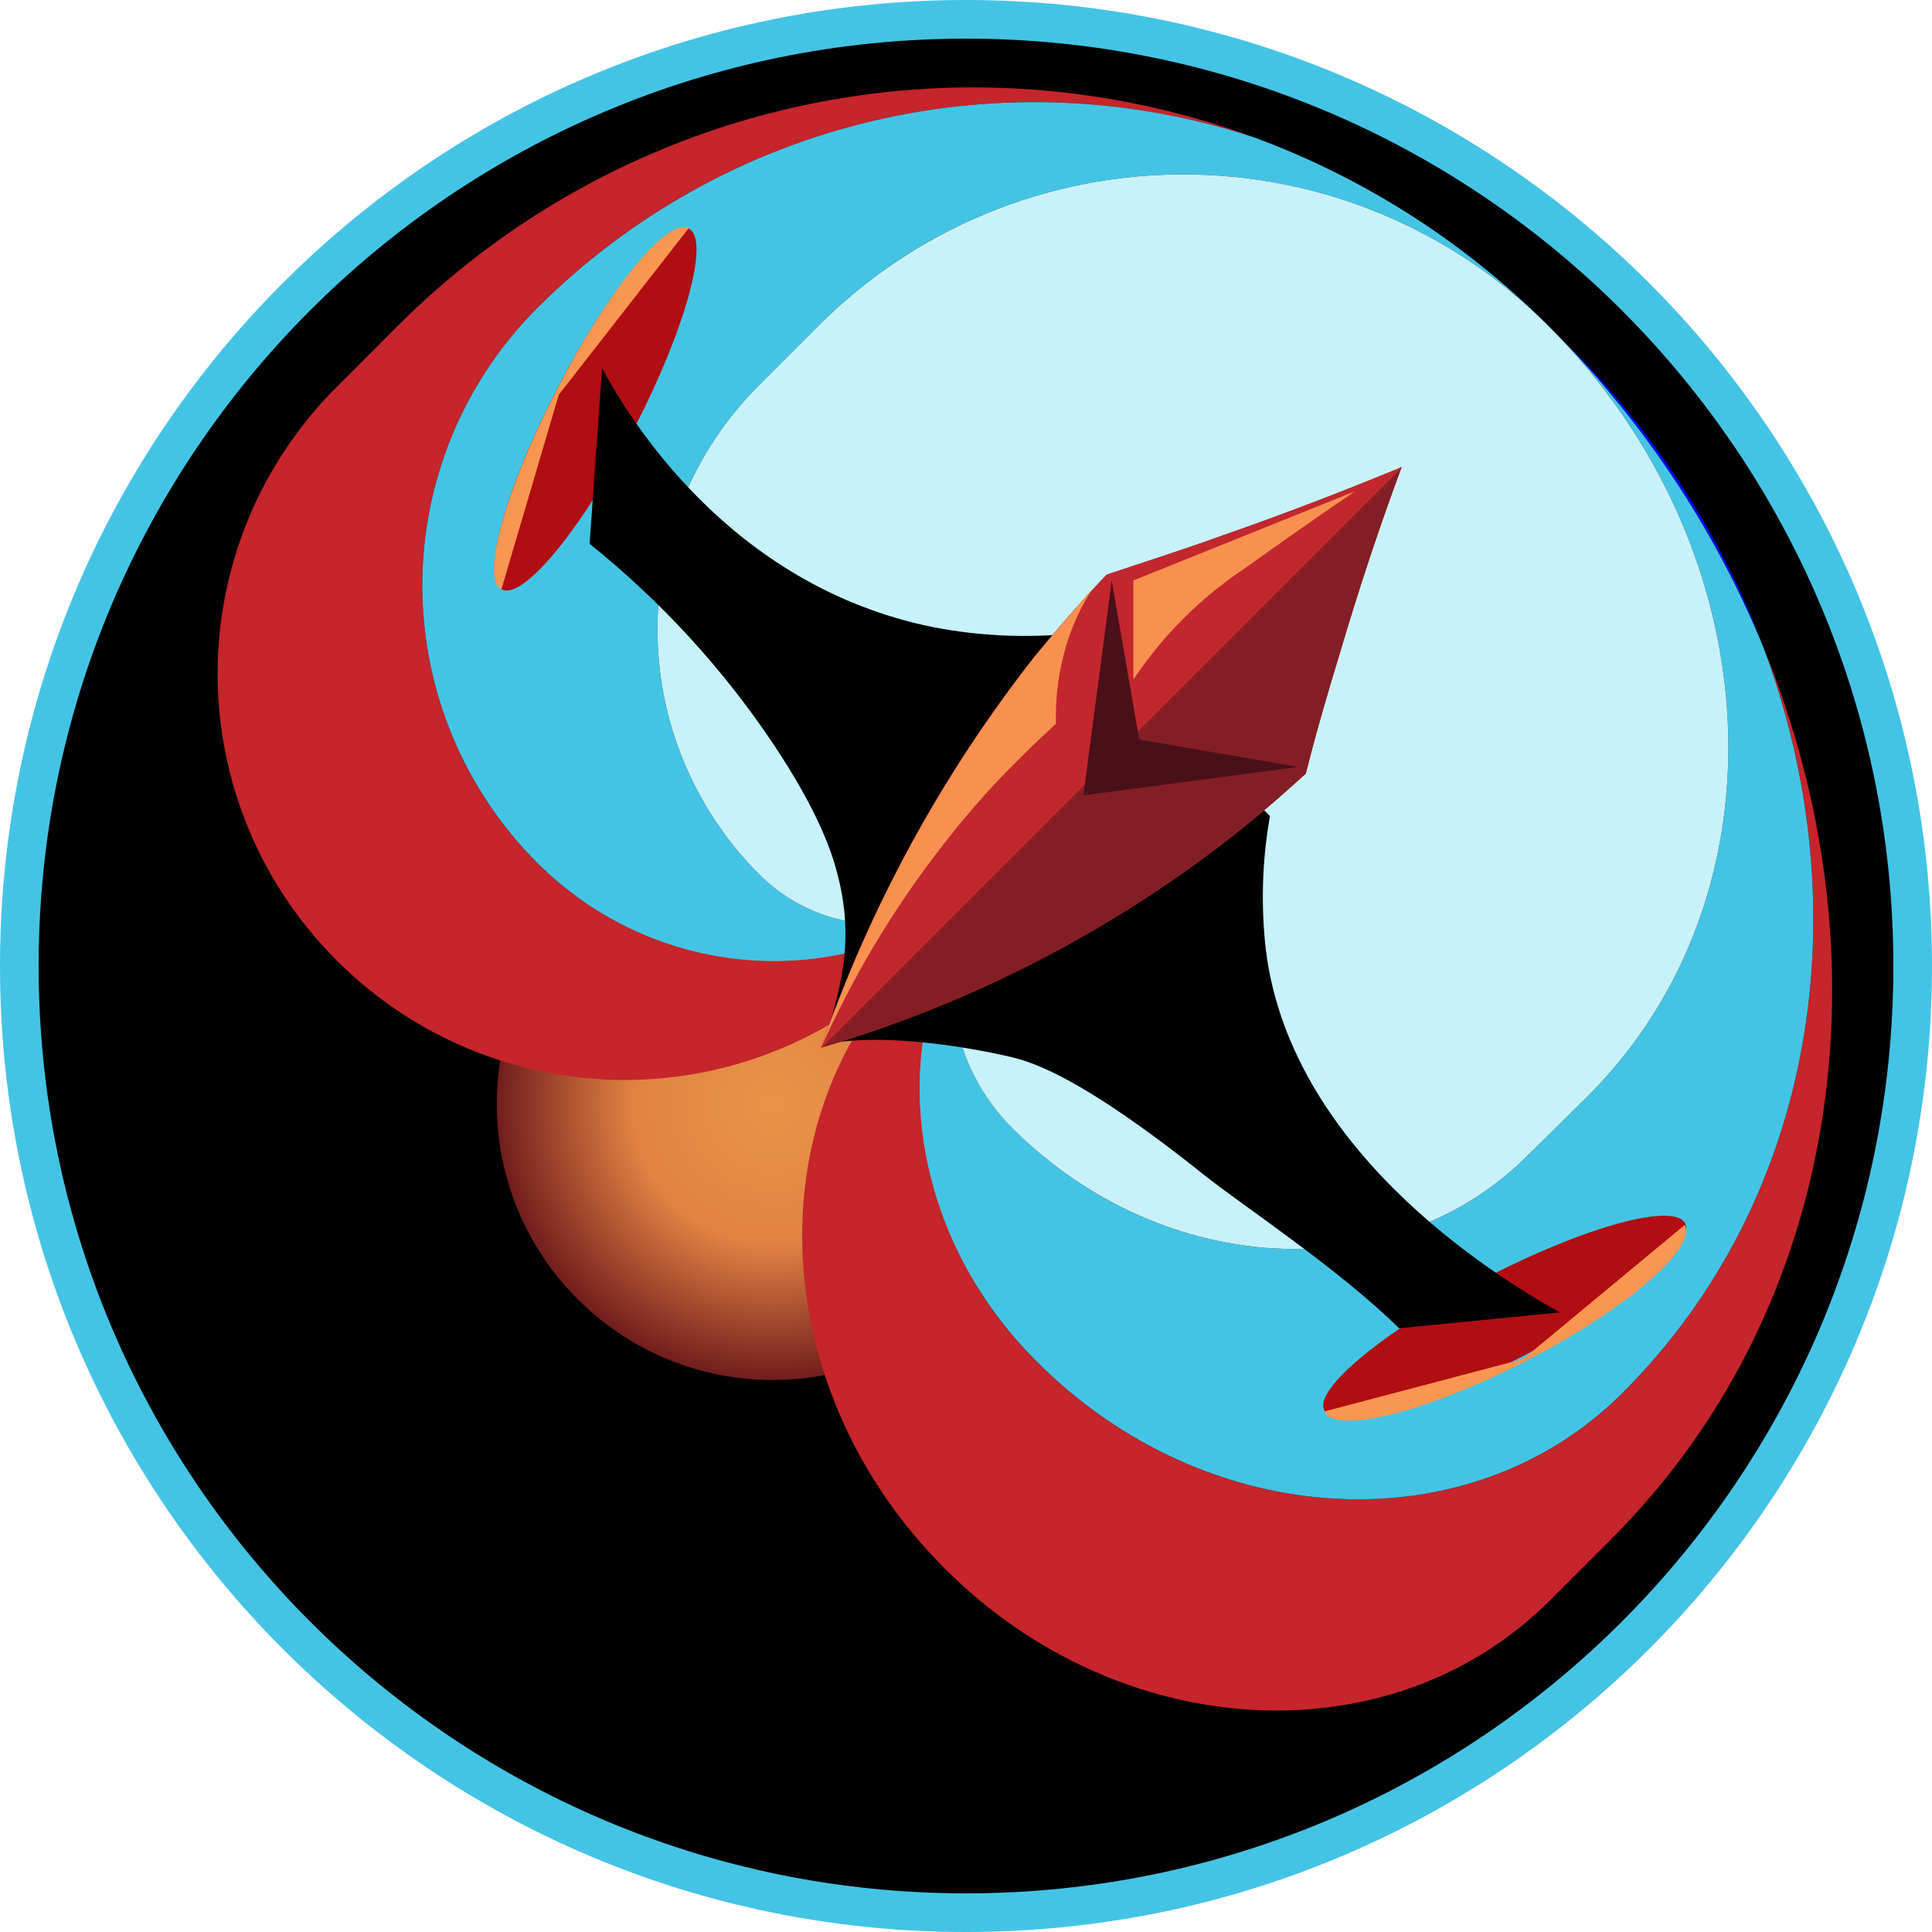 <svg width="70" height="70" viewBox="0 0 70 70" fill="none" xmlns="http://www.w3.org/2000/svg">
<path d="M69.3 35C69.3 53.943 53.943 69.3 35 69.3C16.057 69.3 0.7 53.943 0.7 35C0.7 16.057 16.057 0.7 35 0.7C53.943 0.7 69.3 16.057 69.3 35Z" fill="black" stroke="#44C4E4" stroke-width="1.4"/>
<g filter="url(#filter0_f_1198_3828)">
<circle cx="28" cy="40" r="10" fill="url(#paint0_radial_1198_3828)"/>
</g>
<path d="M58.806 50.448C53.254 56.03 43.72 55.517 37.565 49.332C32.797 44.595 32.013 37.504 35.392 32.707C35.637 32.335 35.91 31.982 36.207 31.651C35.901 31.973 35.556 32.257 35.181 32.496C32.849 34.193 29.989 35.003 27.114 34.782C24.239 34.561 21.536 33.322 19.491 31.289V31.289C18.163 29.968 17.109 28.398 16.39 26.668C15.671 24.939 15.3 23.084 15.3 21.211C15.3 19.338 15.671 17.483 16.39 15.754C17.109 14.024 18.163 12.454 19.491 11.134V11.134C22.825 7.809 27.015 5.474 31.596 4.388C36.176 3.301 40.968 3.506 45.44 4.978C40.158 3.036 34.431 2.646 28.934 3.854C23.438 5.062 18.402 7.819 14.422 11.797L12.19 14.03C10.825 15.392 9.742 17.01 9.003 18.791C8.265 20.572 7.884 22.481 7.884 24.41C7.884 26.338 8.265 28.247 9.003 30.028C9.742 31.809 10.825 33.427 12.19 34.789V34.789C13.558 36.164 15.185 37.256 16.976 38.001C18.768 38.746 20.689 39.13 22.629 39.13C24.57 39.13 26.491 38.746 28.282 38.001C30.074 37.256 31.701 36.164 33.069 34.789C27.306 40.582 27.819 50.448 34.246 56.845C40.612 63.211 50.418 63.724 56.151 57.991L58.384 55.759C66.772 47.371 68.492 34.638 63.875 23.414C67.436 32.888 65.806 43.448 58.806 50.448Z" fill="#C5252B"/>
<path d="M63.875 23.414C62.078 19.063 59.431 15.114 56.091 11.797L56.815 12.521C59.916 15.608 62.324 19.322 63.875 23.414V23.414Z" fill="#0000FF"/>
<path d="M45.44 4.978C40.968 3.506 36.176 3.301 31.595 4.388C27.015 5.474 22.825 7.809 19.491 11.134V11.134C18.163 12.454 17.109 14.024 16.39 15.754C15.671 17.483 15.3 19.338 15.3 21.211C15.3 23.084 15.671 24.939 16.39 26.668C17.109 28.398 18.163 29.968 19.491 31.289V31.289C21.536 33.322 24.239 34.561 27.114 34.782C29.989 35.003 32.849 34.193 35.181 32.496C33.997 33.262 32.585 33.596 31.184 33.443C29.782 33.289 28.476 32.656 27.487 31.651C26.325 30.491 25.403 29.113 24.774 27.596C24.145 26.079 23.821 24.453 23.821 22.81C23.821 21.168 24.145 19.542 24.774 18.025C25.403 16.508 26.325 15.13 27.487 13.97L29.66 11.797C31.394 10.06 33.454 8.682 35.722 7.742C37.989 6.802 40.42 6.318 42.875 6.318C45.33 6.318 47.761 6.802 50.028 7.742C52.296 8.682 54.356 10.06 56.09 11.797V11.797C53.075 8.781 49.441 6.454 45.44 4.978V4.978Z" fill="#44C4E4"/>
<path d="M57.539 39.707L55.367 41.849C50.509 46.737 42.121 46.315 36.69 40.884C34.367 38.56 33.914 35.151 35.392 32.707C32.013 37.504 32.797 44.595 37.565 49.332C43.72 55.517 53.254 56.03 58.806 50.448C65.806 43.448 67.436 32.888 63.875 23.414C62.078 19.063 59.432 15.114 56.091 11.797V11.797C64.207 19.914 64.841 32.405 57.539 39.707Z" fill="#44C4E4"/>
<path d="M36.207 31.651L36.599 31.289C36.156 31.726 35.752 32.2 35.392 32.707C35.637 32.335 35.909 31.982 36.207 31.651V31.651Z" fill="#0000FF"/>
<path d="M29.66 11.797L27.487 13.97C26.325 15.13 25.403 16.508 24.774 18.025C24.145 19.542 23.821 21.168 23.821 22.81C23.821 24.453 24.145 26.079 24.774 27.596C25.403 29.113 26.325 30.491 27.487 31.651C28.476 32.656 29.782 33.289 31.184 33.443C32.586 33.596 33.998 33.262 35.181 32.496C35.682 32.128 36.156 31.724 36.599 31.289C36.157 31.726 35.753 32.2 35.392 32.707C33.914 35.151 34.367 38.56 36.69 40.884C42.121 46.315 50.509 46.737 55.367 41.849L57.539 39.707C64.841 32.405 64.207 19.914 56.091 11.797C54.356 10.06 52.296 8.682 50.028 7.742C47.761 6.802 45.33 6.318 42.875 6.318C40.42 6.318 37.99 6.802 35.722 7.742C33.454 8.682 31.394 10.06 29.66 11.797V11.797Z" fill="#C7F2F9"/>
<path d="M22.965 15.542C24.836 11.932 25.729 8.682 24.96 8.284C24.191 7.885 22.05 10.488 20.179 14.098C18.308 17.708 17.415 20.957 18.184 21.356C18.953 21.755 21.094 19.152 22.965 15.542Z" fill="#B00E12"/>
<path d="M24.953 8.267C24.168 7.875 22.056 10.47 20.186 14.091C18.315 17.711 17.41 20.97 18.164 21.362L20.246 14.302L24.953 8.267Z" fill="#F99651"/>
<path d="M55.24 49.104C58.85 47.233 61.453 45.093 61.054 44.323C60.656 43.554 57.406 44.447 53.796 46.318C50.186 48.19 47.583 50.33 47.982 51.099C48.381 51.869 51.63 50.975 55.24 49.104Z" fill="#B00E12"/>
<path d="M47.974 51.142C48.397 51.987 51.685 51.172 55.306 49.302C58.927 47.431 61.491 45.228 61.039 44.383L55.185 49.241L47.974 51.142Z" fill="#F99651"/>
<path d="M21.362 19.703L21.815 13.336C22.72 15.026 26.371 21.211 33.793 22.72C35.622 23.075 37.496 23.136 39.345 22.901L46.013 29.569C45.73 31.163 45.68 32.788 45.862 34.397C46.797 42.06 54.974 46.677 56.513 47.552L50.69 48.125C48.517 45.983 45.078 43.72 43.629 42.573C39.103 38.953 37.353 38.47 36.599 38.289C34.095 37.715 31.289 37.474 29.871 37.866C30.203 36.358 31.078 34.517 30.353 31.711C30.172 30.987 29.72 29.509 28.03 26.974C26.191 24.225 23.942 21.773 21.362 19.703Z" fill="black"/>
<path d="M44.293 19.401C42.875 19.914 41.457 20.366 40.099 20.819C39.234 21.724 38.359 22.72 37.474 23.806C34.133 28.063 31.523 32.845 29.75 37.957C34.999 36.415 39.919 33.919 44.263 30.595C45.379 29.75 46.375 28.875 47.31 28.03C47.672 26.582 48.095 25.134 48.547 23.655C49.241 21.302 49.996 19.039 50.78 16.927C48.728 17.772 46.556 18.616 44.293 19.401Z" fill="#841E25"/>
<path d="M44.293 19.401C42.875 19.914 41.457 20.366 40.099 20.819C39.234 21.724 38.359 22.72 37.474 23.806C34.133 28.063 31.523 32.845 29.75 37.957C34.999 36.415 39.919 33.919 44.263 30.595C45.379 29.75 46.375 28.875 47.31 28.03C47.672 26.582 48.095 25.134 48.547 23.655C49.241 21.302 49.996 19.039 50.78 16.927C48.728 17.772 46.556 18.616 44.293 19.401Z" fill="#C2272D"/>
<path d="M50.78 16.927C49.996 19.039 49.241 21.302 48.547 23.655C48.095 25.134 47.672 26.582 47.31 28.03C46.375 28.875 45.379 29.75 44.263 30.595C39.919 33.919 34.999 36.415 29.75 37.957H29.78L50.75 16.987C50.742 16.983 50.736 16.976 50.733 16.968C50.73 16.959 50.731 16.95 50.735 16.942C50.739 16.934 50.746 16.928 50.755 16.925C50.763 16.922 50.772 16.923 50.78 16.927V16.927Z" fill="#831E24"/>
<path d="M39.526 21.422L39.043 25.073L29.75 37.957C31.523 32.845 34.133 28.063 37.474 23.806C38.168 22.961 38.832 22.177 39.526 21.422Z" fill="#C2272D"/>
<path d="M39.526 21.422C39.022 22.218 38.665 23.096 38.47 24.017C38.309 24.74 38.237 25.48 38.259 26.22C37.414 27.004 36.539 27.849 35.664 28.815C33.236 31.541 31.242 34.625 29.75 37.957C31.527 32.846 34.137 28.065 37.474 23.806C38.168 22.961 38.832 22.177 39.526 21.422Z" fill="#F8914F"/>
<path d="M40.28 21.03L39.254 28.815L47.039 27.789L41.276 26.793L40.28 21.03Z" fill="#4A1019"/>
<path d="M41.065 24.621V21.03L49.09 17.802C47.491 18.888 46.134 19.854 45.078 20.608C43.488 21.668 42.125 23.032 41.065 24.621V24.621Z" fill="#F8914F"/>
<defs>
<filter id="filter0_f_1198_3828" x="8" y="20" width="40" height="40" filterUnits="userSpaceOnUse" color-interpolation-filters="sRGB">
<feFlood flood-opacity="0" result="BackgroundImageFix"/>
<feBlend mode="normal" in="SourceGraphic" in2="BackgroundImageFix" result="shape"/>
<feGaussianBlur stdDeviation="5" result="effect1_foregroundBlur_1198_3828"/>
</filter>
<radialGradient id="paint0_radial_1198_3828" cx="0" cy="0" r="1" gradientUnits="userSpaceOnUse" gradientTransform="translate(28 40) rotate(90) scale(10)">
<stop stop-color="#E89548"/>
<stop offset="0.509" stop-color="#E18343"/>
<stop offset="1" stop-color="#731E1D"/>
</radialGradient>
</defs>
</svg>
